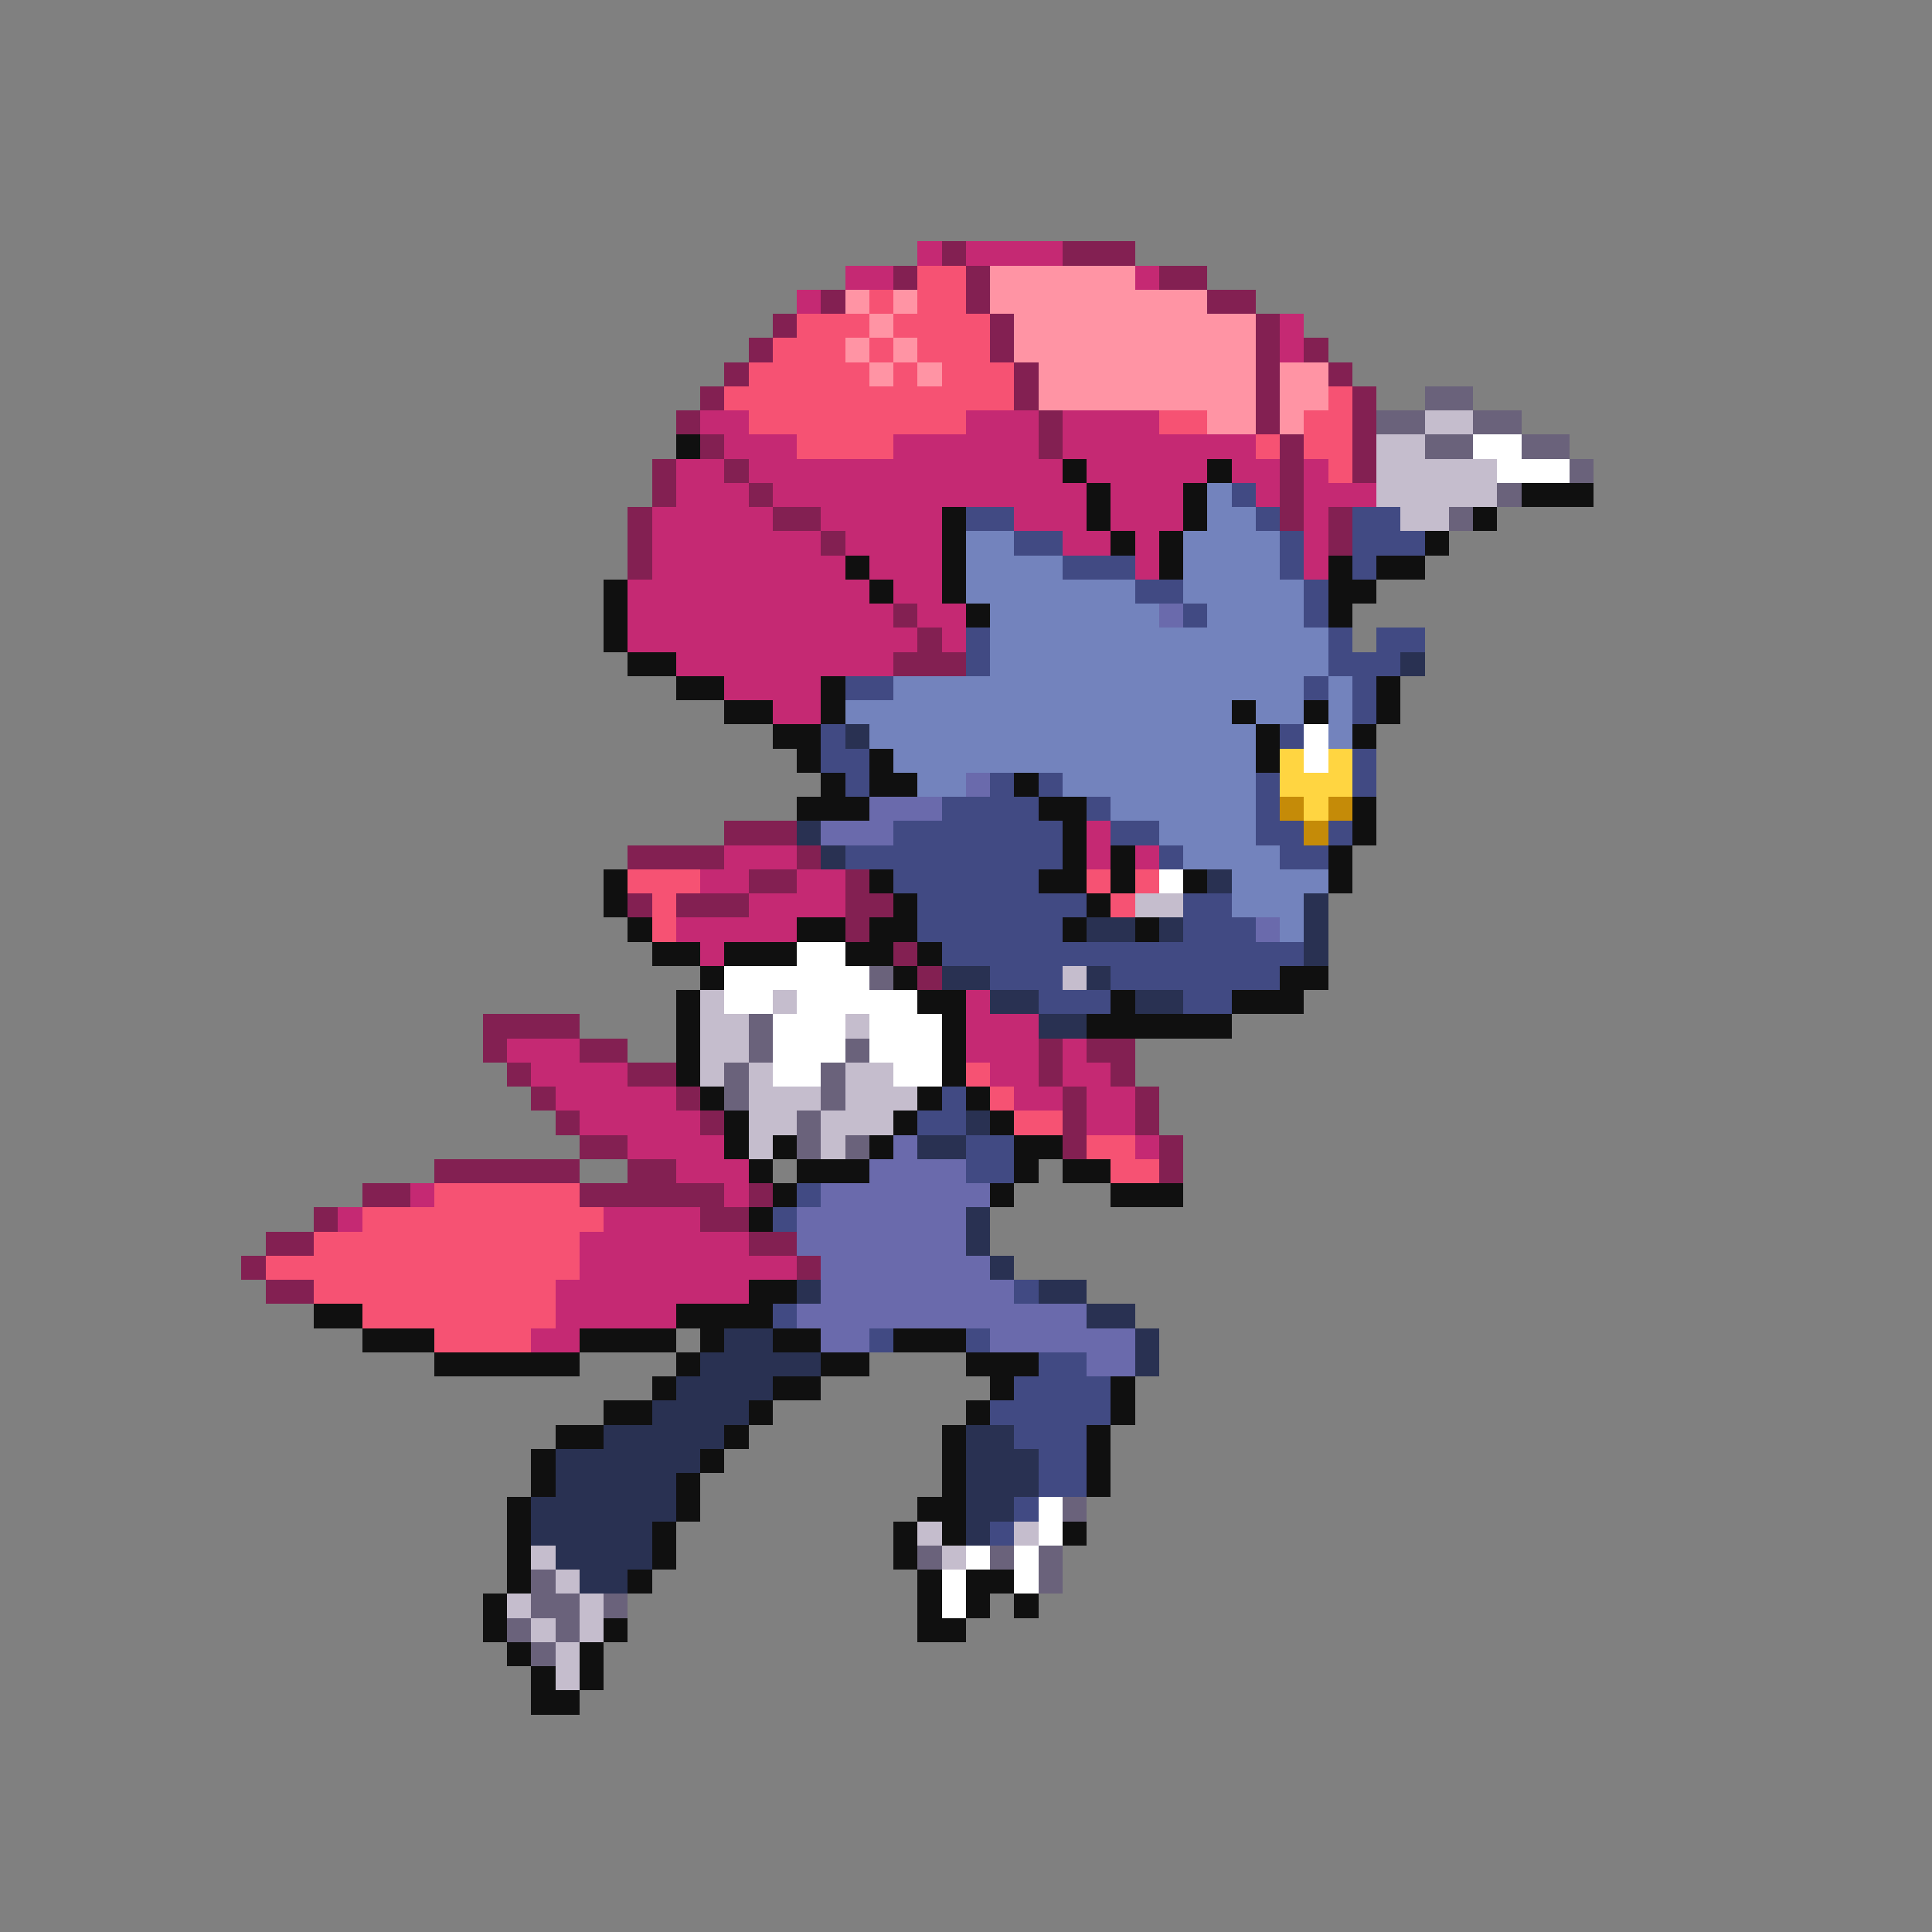 <svg xmlns="http://www.w3.org/2000/svg" viewBox="0 -0.5 80 80" shape-rendering="crispEdges">
<rect x="0" y="-0.5" width="80" height="80" fill="#808080" stroke="none"/>
<path stroke="#c52973" d="M38 10h1M40 10h4M35 11h2M47 11h1M33 12h1M53 13h1M53 14h1M29 17h2M40 17h3M44 17h4M30 18h3M37 18h6M44 18h8M28 19h2M31 19h13M45 19h5M51 19h2M54 19h1M28 20h3M32 20h13M46 20h3M52 20h1M54 20h3M27 21h5M34 21h5M42 21h3M46 21h3M54 21h1M27 22h7M35 22h4M44 22h2M47 22h1M54 22h1M27 23h8M36 23h3M47 23h1M54 23h1M26 24h10M37 24h2M26 25h11M38 25h2M26 26h12M39 26h1M28 27h9M30 28h4M32 29h2M45 34h1M30 35h3M45 35h1M47 35h1M29 36h2M33 36h2M31 37h4M28 38h5M29 39h1M40 41h1M40 42h3M21 43h3M40 43h3M44 43h1M22 44h4M41 44h2M44 44h2M23 45h5M42 45h2M45 45h2M24 46h5M45 46h2M26 47h4M47 47h1M28 48h3M17 49h1M30 49h1M14 50h1M25 50h4M24 51h7M24 52h9M23 53h8M23 54h5M22 55h2" />
<path stroke="#832052" d="M39 10h1M44 10h3M37 11h1M40 11h1M48 11h2M34 12h1M40 12h1M50 12h2M32 13h1M41 13h1M52 13h1M31 14h1M41 14h1M52 14h1M54 14h1M30 15h1M42 15h1M52 15h1M55 15h1M29 16h1M42 16h1M52 16h1M56 16h1M28 17h1M43 17h1M52 17h1M56 17h1M29 18h1M43 18h1M53 18h1M56 18h1M27 19h1M30 19h1M53 19h1M56 19h1M27 20h1M31 20h1M53 20h1M26 21h1M32 21h2M53 21h1M55 21h1M26 22h1M34 22h1M55 22h1M26 23h1M37 25h1M38 26h1M37 27h3M30 34h3M26 35h4M33 35h1M31 36h2M35 36h1M26 37h1M28 37h3M35 37h2M35 38h1M37 39h1M38 40h1M20 42h4M20 43h1M24 43h2M43 43h1M45 43h2M21 44h1M26 44h2M43 44h1M46 44h1M22 45h1M28 45h1M44 45h1M47 45h1M23 46h1M29 46h1M44 46h1M47 46h1M24 47h2M44 47h1M48 47h1M18 48h6M26 48h2M48 48h1M15 49h2M24 49h6M31 49h1M13 50h1M29 50h2M11 51h2M31 51h2M10 52h1M33 52h1M11 53h2" />
<path stroke="#f65273" d="M38 11h2M36 12h1M38 12h2M33 13h3M37 13h4M32 14h3M36 14h1M38 14h3M31 15h5M37 15h1M39 15h3M30 16h12M55 16h1M31 17h9M48 17h2M54 17h2M33 18h4M52 18h1M54 18h2M55 19h1M26 36h3M45 36h1M47 36h1M27 37h1M46 37h1M27 38h1M40 44h1M41 45h1M42 46h2M45 47h2M46 48h2M18 49h6M15 50h10M13 51h11M11 52h13M13 53h10M15 54h8M18 55h4" />
<path stroke="#ff94a4" d="M41 11h6M35 12h1M37 12h1M41 12h9M36 13h1M42 13h10M35 14h1M37 14h1M42 14h10M36 15h1M38 15h1M43 15h9M53 15h2M43 16h9M53 16h2M50 17h2M53 17h1" />
<path stroke="#6a627b" d="M59 16h2M57 17h2M61 17h2M59 18h2M63 18h2M65 19h1M62 20h1M60 21h1M36 40h1M31 42h1M31 43h1M35 43h1M30 44h1M34 44h1M30 45h1M34 45h1M33 46h1M33 47h1M35 47h1M44 62h1M38 64h1M41 64h1M43 64h1M22 65h1M43 65h1M22 66h2M25 66h1M21 67h1M23 67h1M22 68h1" />
<path stroke="#c5bdcd" d="M59 17h2M57 18h2M57 19h5M57 20h5M58 21h2M47 37h2M44 40h1M29 41h1M32 41h1M29 42h2M35 42h1M29 43h2M29 44h1M31 44h1M35 44h2M31 45h3M35 45h3M31 46h2M34 46h3M31 47h1M34 47h1M38 63h1M42 63h1M22 64h1M39 64h1M23 65h1M21 66h1M24 66h1M22 67h1M24 67h1M23 68h1M23 69h1" />
<path stroke="#101010" d="M28 18h1M44 19h1M50 19h1M45 20h1M49 20h1M63 20h3M39 21h1M45 21h1M49 21h1M61 21h1M39 22h1M46 22h1M48 22h1M59 22h1M35 23h1M39 23h1M48 23h1M55 23h1M57 23h2M25 24h1M36 24h1M39 24h1M55 24h2M25 25h1M40 25h1M55 25h1M25 26h1M26 27h2M28 28h2M34 28h1M57 28h1M30 29h2M34 29h1M51 29h1M54 29h1M57 29h1M32 30h2M52 30h1M56 30h1M33 31h1M36 31h1M52 31h1M34 32h1M36 32h2M42 32h1M33 33h3M43 33h2M56 33h1M44 34h1M56 34h1M44 35h1M46 35h1M55 35h1M25 36h1M36 36h1M43 36h2M46 36h1M49 36h1M55 36h1M25 37h1M37 37h1M45 37h1M26 38h1M33 38h2M36 38h2M44 38h1M47 38h1M27 39h2M30 39h3M35 39h2M38 39h1M29 40h1M37 40h1M53 40h2M28 41h1M38 41h2M46 41h1M51 41h3M28 42h1M39 42h1M45 42h6M28 43h1M39 43h1M28 44h1M39 44h1M29 45h1M38 45h1M40 45h1M30 46h1M37 46h1M41 46h1M30 47h1M32 47h1M36 47h1M42 47h2M31 48h1M33 48h3M42 48h1M44 48h2M32 49h1M41 49h1M46 49h3M31 50h1M31 53h2M13 54h2M28 54h4M15 55h3M24 55h4M29 55h1M32 55h2M37 55h3M18 56h6M28 56h1M34 56h2M40 56h3M27 57h1M32 57h2M41 57h1M46 57h1M25 58h2M31 58h1M40 58h1M46 58h1M23 59h2M30 59h1M39 59h1M45 59h1M22 60h1M29 60h1M39 60h1M45 60h1M22 61h1M28 61h1M39 61h1M45 61h1M21 62h1M28 62h1M38 62h2M21 63h1M27 63h1M37 63h1M39 63h1M44 63h1M21 64h1M27 64h1M37 64h1M21 65h1M26 65h1M38 65h1M40 65h2M20 66h1M38 66h1M40 66h1M42 66h1M20 67h1M25 67h1M38 67h2M21 68h1M24 68h1M22 69h1M24 69h1M22 70h2" />
<path stroke="#ffffff" d="M61 18h2M62 19h3M54 30h1M54 31h1M48 36h1M33 39h2M30 40h6M30 41h2M33 41h5M32 42h3M36 42h3M32 43h3M36 43h3M32 44h2M37 44h2M43 62h1M43 63h1M40 64h1M42 64h1M39 65h1M42 65h1M39 66h1" />
<path stroke="#7383bd" d="M50 20h1M50 21h2M40 22h2M49 22h4M40 23h4M49 23h4M40 24h7M49 24h5M41 25h7M50 25h4M41 26h14M41 27h14M37 28h17M55 28h1M35 29h16M52 29h2M55 29h1M36 30h16M55 30h1M37 31h15M38 32h2M44 32h8M46 33h6M48 34h4M49 35h4M51 36h4M51 37h3M53 38h1" />
<path stroke="#414a83" d="M51 20h1M40 21h2M52 21h1M56 21h2M42 22h2M53 22h1M56 22h3M44 23h3M53 23h1M56 23h1M47 24h2M54 24h1M49 25h1M54 25h1M40 26h1M55 26h1M57 26h2M40 27h1M55 27h3M35 28h2M54 28h1M56 28h1M56 29h1M34 30h1M53 30h1M34 31h2M56 31h1M35 32h1M41 32h1M43 32h1M52 32h1M56 32h1M39 33h4M45 33h1M52 33h1M37 34h7M46 34h2M52 34h2M55 34h1M35 35h9M48 35h1M53 35h2M37 36h6M38 37h7M49 37h2M38 38h6M49 38h3M39 39h15M41 40h3M46 40h7M43 41h3M49 41h2M39 45h1M38 46h2M40 47h2M40 48h2M33 49h1M32 50h1M42 53h1M32 54h1M36 55h1M40 55h1M43 56h2M42 57h4M41 58h5M42 59h3M43 60h2M43 61h2M42 62h1M41 63h1" />
<path stroke="#6a6aac" d="M48 25h1M40 32h1M36 33h3M34 34h3M52 38h1M37 47h1M36 48h4M34 49h7M33 50h7M33 51h7M34 52h7M34 53h8M33 54h12M34 55h2M41 55h6M45 56h2" />
<path stroke="#293152" d="M58 27h1M35 30h1M33 34h1M34 35h1M50 36h1M54 37h1M45 38h2M48 38h1M54 38h1M54 39h1M39 40h2M45 40h1M41 41h2M47 41h2M43 42h2M40 46h1M38 47h2M40 50h1M40 51h1M41 52h1M33 53h1M43 53h2M45 54h2M30 55h2M47 55h1M29 56h5M47 56h1M28 57h4M27 58h4M25 59h5M40 59h2M23 60h6M40 60h3M23 61h5M40 61h3M22 62h6M40 62h2M22 63h5M40 63h1M23 64h4M24 65h2" />
<path stroke="#ffd541" d="M53 31h1M55 31h1M53 32h3M54 33h1" />
<path stroke="#c58b08" d="M53 33h1M55 33h1M54 34h1" />
</svg>